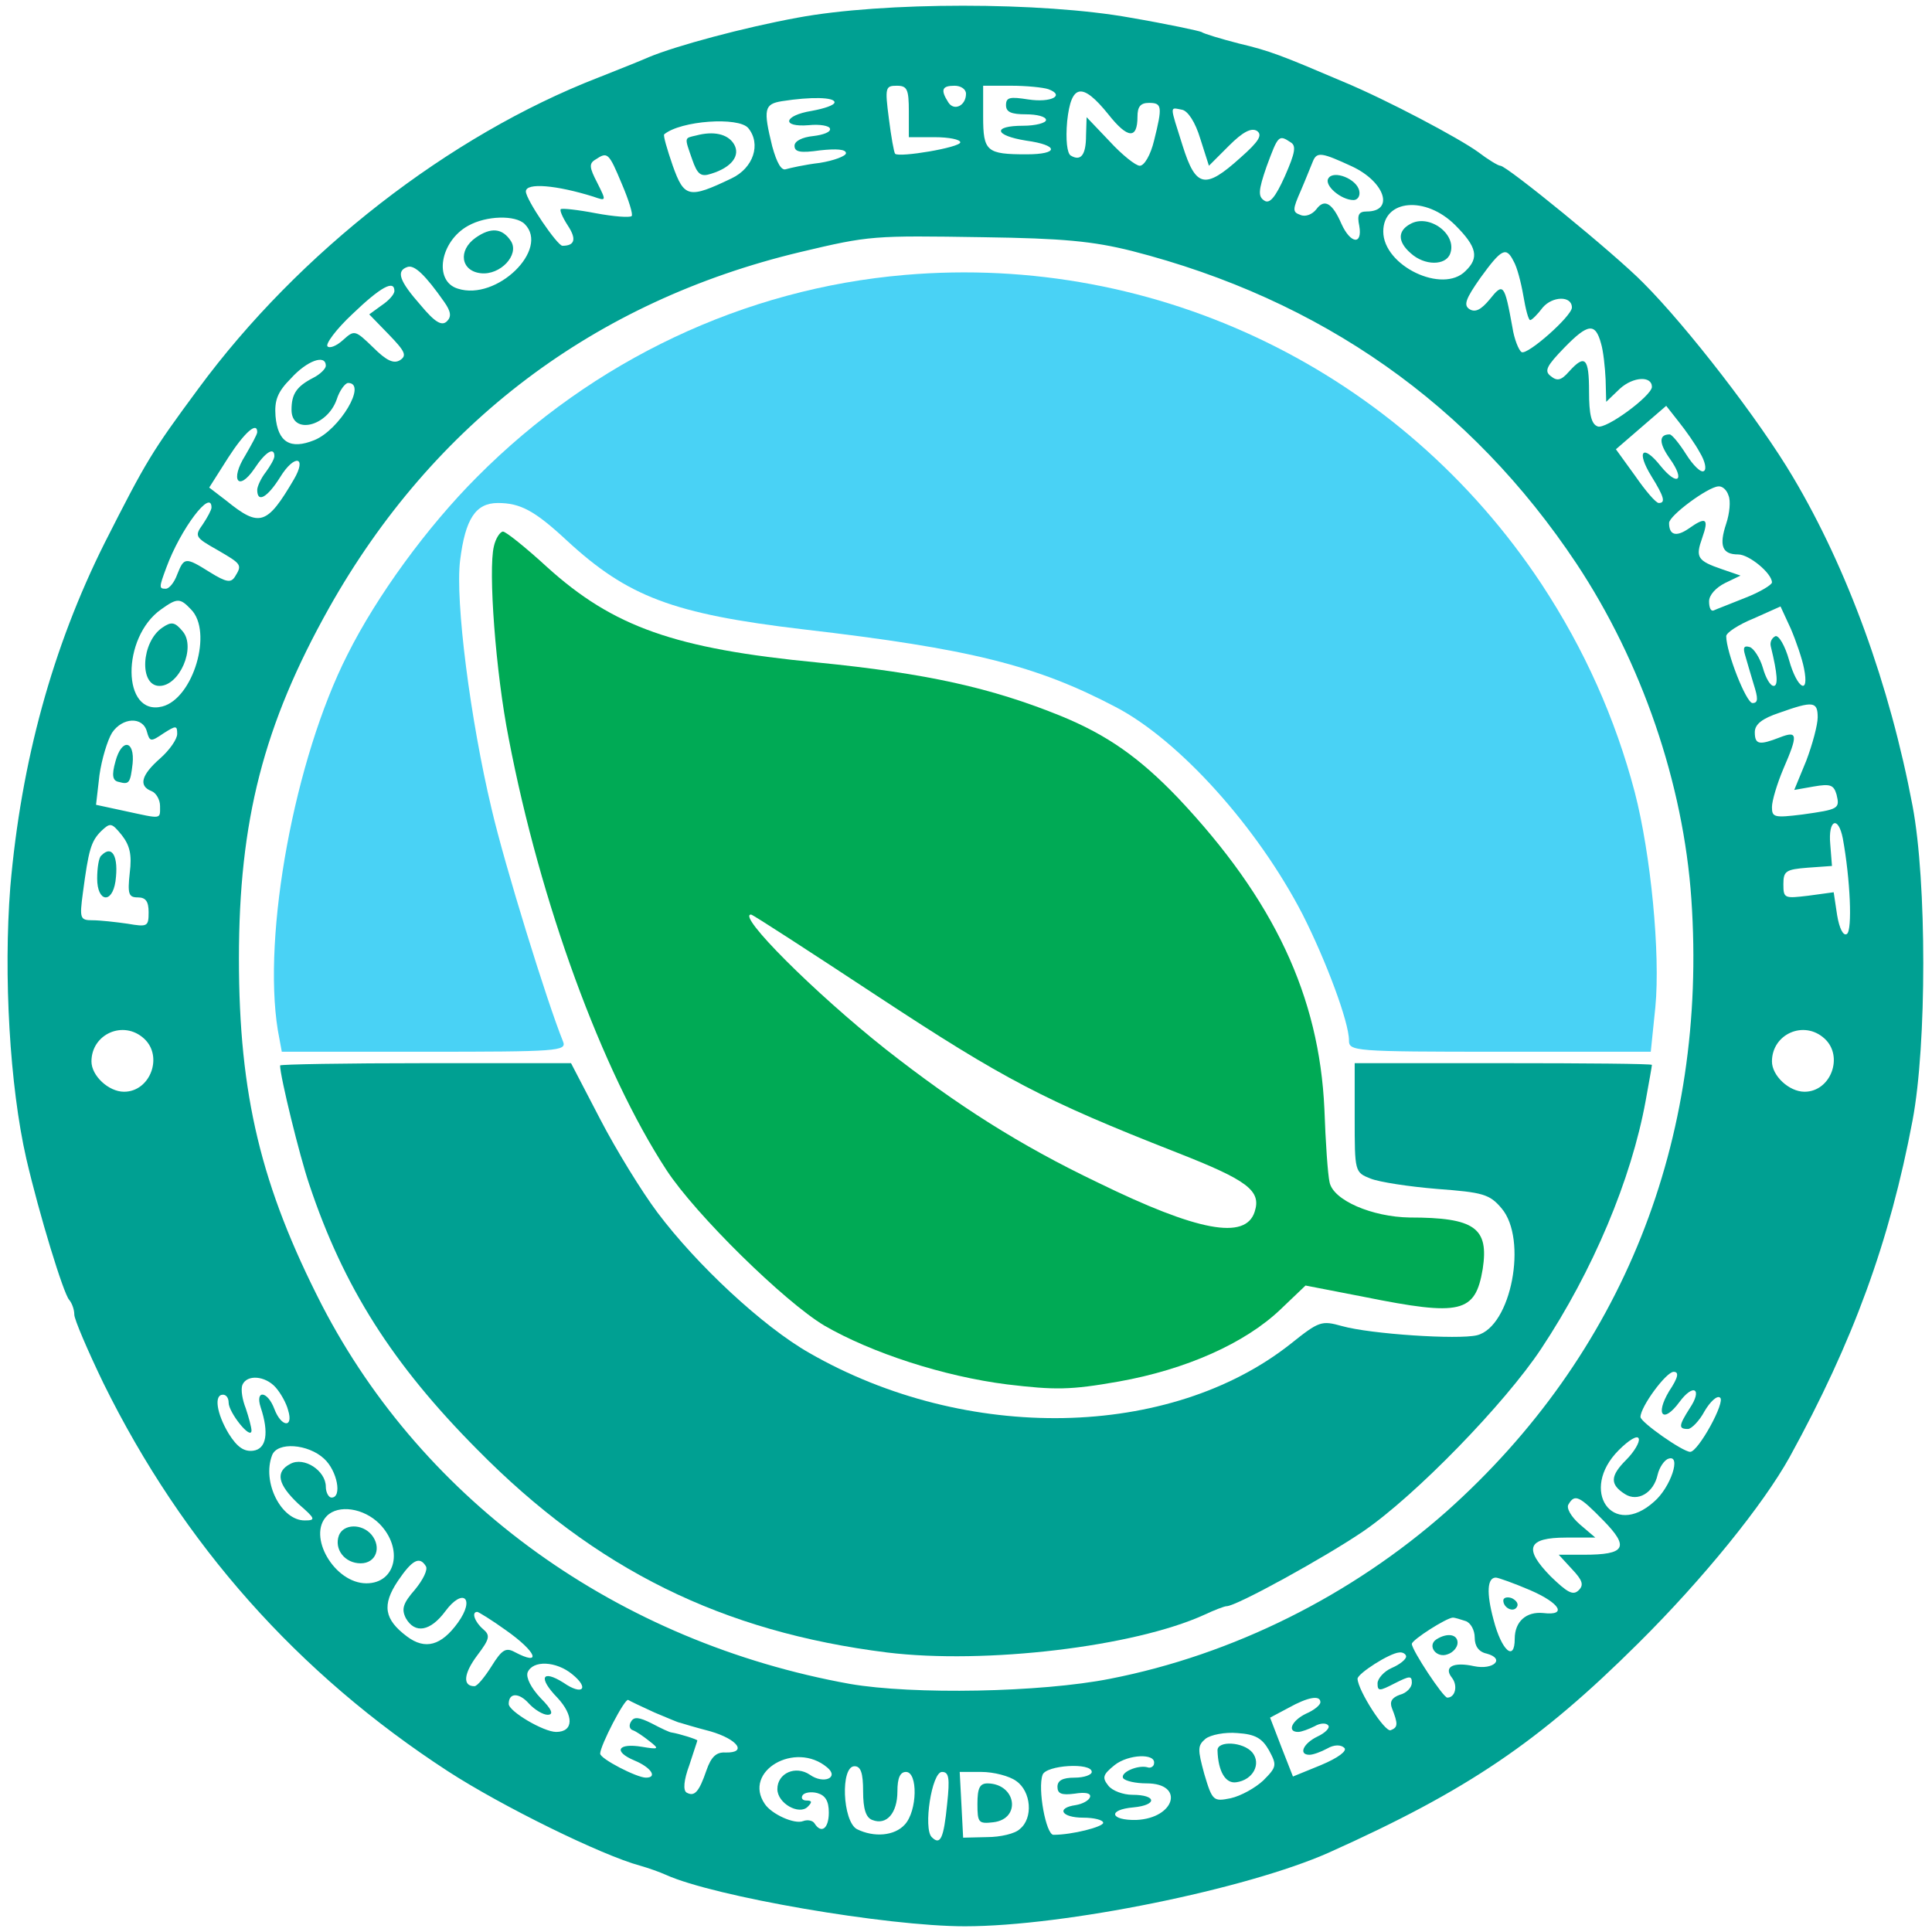 <?xml version="1.0" standalone="no"?>
<!DOCTYPE svg PUBLIC "-//W3C//DTD SVG 20010904//EN"
 "http://www.w3.org/TR/2001/REC-SVG-20010904/DTD/svg10.dtd">
<svg version="1.0" xmlns="http://www.w3.org/2000/svg"
 width="338pt" height="338pt" viewBox="0 0 338 338"
 preserveAspectRatio="xMidYMid meet">

<g transform="translate(0,338) scale(0.1,-0.1)"
fill="#00a092" stroke="none">
<path d="M1395 3349 c-93 -17 -212 -49 -260 -69 -11 -5 -51 -21 -89 -36 -260
-101 -523 -305 -699 -544 -82 -111 -91 -126 -164 -270 -91 -182 -146 -382
-165 -602 -12 -154 -1 -348 28 -475 23 -99 65 -236 75 -247 5 -6 9 -17 9 -26
0 -8 23 -62 51 -120 139 -282 340 -508 603 -679 94 -61 269 -147 336 -165 14
-4 34 -11 45 -16 84 -38 386 -90 523 -90 174 0 493 65 637 129 243 109 368
194 541 366 114 113 219 243 265 326 111 202 175 377 215 589 25 132 25 418 0
550 -40 212 -114 415 -209 575 -59 100 -186 264 -262 340 -50 51 -239 205
-250 205 -4 0 -22 11 -39 24 -33 24 -159 91 -236 123 -108 46 -128 54 -183 67
-31 8 -61 17 -65 20 -4 2 -60 14 -124 25 -155 28 -433 28 -583 0z m195 -164
l0 -45 45 0 c25 0 45 -4 45 -9 0 -9 -107 -27 -114 -20 -2 2 -7 30 -11 62 -7
54 -6 57 14 57 18 0 21 -6 21 -45z m100 31 c0 -21 -21 -31 -31 -15 -14 22 -11
29 11 29 11 0 20 -6 20 -14z m144 8 c30 -11 5 -24 -35 -18 -32 5 -39 4 -39
-10 0 -12 9 -16 35 -16 19 0 35 -4 35 -10 0 -5 -18 -10 -40 -10 -54 0 -51 -17
5 -26 58 -8 58 -24 1 -24 -70 0 -76 5 -76 66 l0 54 49 0 c27 0 56 -3 65 -6z
m105 -44 c34 -43 51 -44 51 -4 0 17 5 24 20 24 23 0 24 -6 9 -66 -6 -25 -17
-44 -25 -44 -7 0 -31 19 -53 43 l-40 42 -1 -32 c0 -34 -9 -46 -27 -35 -6 4 -9
27 -6 60 7 65 26 69 72 12z m-479 21 c0 -5 -18 -11 -40 -15 -49 -8 -54 -29 -5
-25 19 2 36 -1 37 -6 2 -6 -12 -11 -29 -13 -20 -2 -33 -9 -33 -17 0 -11 10
-13 45 -8 28 3 45 2 45 -5 0 -5 -21 -13 -46 -17 -26 -3 -52 -9 -59 -11 -8 -3
-16 11 -24 40 -16 65 -14 74 17 79 51 8 92 7 92 -2z m640 -64 l15 -47 35 35
c24 24 39 32 49 26 10 -7 4 -18 -29 -47 -62 -56 -78 -52 -101 21 -23 73 -23
67 -1 63 10 -2 23 -21 32 -51z m-791 19 c23 -28 9 -70 -29 -88 -75 -36 -83
-34 -103 22 -10 29 -17 53 -15 55 29 24 130 31 147 11z m949 -25 c10 -6 8 -18
-10 -59 -17 -38 -27 -49 -36 -43 -11 7 -11 17 4 60 20 54 21 56 42 42z m-1170
-73 c12 -28 20 -54 17 -56 -3 -3 -31 -1 -63 5 -31 6 -59 9 -61 7 -2 -2 3 -14
12 -28 16 -24 13 -36 -9 -36 -9 0 -64 81 -64 95 0 16 54 11 118 -9 23 -8 23
-8 7 24 -14 27 -15 34 -3 41 21 14 23 12 46 -43z m1277 31 c58 -27 75 -79 26
-79 -14 0 -17 -6 -13 -25 6 -34 -15 -32 -31 3 -16 37 -30 45 -44 26 -7 -9 -19
-14 -28 -10 -14 5 -14 9 1 43 9 21 18 44 21 51 7 17 16 15 68 -9z m181 -103
c38 -38 42 -57 18 -80 -40 -41 -144 9 -144 69 0 56 74 63 126 11z m-1628 2
c44 -44 -49 -135 -117 -113 -43 13 -31 83 18 110 32 18 83 19 99 3z m1062 -47
c332 -85 593 -269 778 -547 114 -172 187 -384 201 -587 29 -422 -121 -797
-428 -1071 -166 -147 -374 -251 -589 -293 -121 -24 -345 -28 -455 -9 -405 73
-745 317 -924 663 -106 207 -145 367 -145 606 0 241 43 409 158 614 182 323
464 536 824 622 122 29 127 29 320 26 140 -2 192 -7 260 -24z m668 -18 c6 -10
13 -37 17 -60 4 -24 9 -43 12 -43 3 0 13 10 22 22 17 20 51 21 51 0 0 -15 -78
-84 -88 -78 -5 3 -13 23 -16 43 -14 77 -16 79 -40 49 -15 -18 -25 -23 -35 -17
-11 7 -7 18 19 55 37 51 45 55 58 29z m-1871 -71 c12 -17 13 -26 5 -34 -9 -9
-21 -2 -46 28 -37 42 -44 60 -23 67 12 4 31 -14 64 -61z m-87 19 c0 -6 -10
-17 -22 -25 l-22 -16 34 -35 c29 -30 32 -37 20 -45 -11 -7 -24 -1 -47 22 -32
31 -33 31 -53 13 -11 -10 -23 -15 -27 -11 -4 4 15 30 44 57 49 47 73 60 73 40z
m2111 -92 c4 -13 7 -42 8 -63 l1 -39 24 23 c23 21 56 23 56 3 -1 -16 -81 -75
-95 -69 -11 4 -15 21 -15 61 0 59 -7 66 -35 35 -14 -16 -21 -17 -32 -8 -12 9
-7 18 24 50 41 42 54 44 64 7z m-2231 -39 c0 -5 -10 -15 -22 -21 -29 -15 -38
-28 -38 -56 0 -44 62 -30 79 18 5 16 15 29 20 29 34 0 -15 -82 -59 -100 -42
-17 -64 -4 -68 42 -2 27 3 42 27 66 28 31 61 43 61 22z m2404 -152 c9 -15 12
-29 7 -32 -5 -4 -19 10 -31 29 -12 19 -25 35 -29 35 -19 0 -19 -15 0 -42 28
-39 14 -50 -16 -13 -31 39 -43 26 -16 -18 23 -37 25 -47 13 -47 -5 0 -23 21
-41 47 l-34 47 44 38 44 38 22 -28 c12 -15 29 -39 37 -54z m-2524 36 c0 -4
-10 -22 -21 -41 -27 -43 -12 -64 16 -23 19 29 35 39 35 22 0 -5 -7 -17 -15
-28 -8 -10 -15 -25 -15 -31 0 -24 18 -13 40 22 25 41 48 37 24 -4 -47 -80 -60
-84 -118 -37 l-30 23 33 52 c29 45 51 64 51 45z m2574 -111 c4 -9 2 -31 -4
-49 -13 -39 -7 -54 21 -54 19 0 59 -33 59 -49 0 -4 -21 -17 -47 -27 -27 -11
-51 -20 -55 -22 -5 -2 -8 5 -8 16 0 11 12 24 28 32 l27 13 -32 11 c-44 15 -47
21 -35 55 12 34 7 38 -24 16 -22 -15 -34 -11 -34 10 0 13 68 63 86 64 7 1 15
-6 18 -16z m-2654 -21 c0 -4 -7 -17 -15 -29 -15 -21 -14 -23 25 -45 43 -25 44
-26 31 -47 -7 -11 -15 -10 -44 8 -43 27 -45 26 -57 -4 -5 -14 -14 -25 -20 -25
-12 0 -12 2 1 37 25 68 79 139 79 105z m-36 -178 c39 -39 4 -156 -50 -170 -71
-18 -72 121 -2 170 28 20 33 20 52 0z m2822 -103 c10 -49 -12 -36 -26 14 -7
25 -18 44 -24 42 -6 -3 -10 -10 -8 -18 12 -49 13 -69 5 -69 -6 0 -14 14 -19
32 -5 17 -16 34 -23 36 -10 3 -12 -1 -8 -14 3 -11 10 -34 15 -51 8 -25 8 -33
-2 -33 -11 0 -46 89 -46 117 0 6 21 20 48 31 l47 21 18 -39 c9 -21 20 -53 23
-69z m24 -86 c0 -13 -9 -47 -20 -76 l-21 -51 34 6 c29 5 35 3 40 -14 6 -25 4
-26 -60 -35 -49 -6 -53 -5 -53 13 0 11 9 41 20 67 26 60 25 67 -6 55 -36 -14
-44 -13 -44 9 0 14 13 24 43 34 59 21 67 20 67 -8z m-2923 -25 c5 -18 7 -18
29 -3 22 14 24 14 24 -1 0 -9 -13 -28 -30 -43 -33 -29 -38 -48 -15 -57 8 -3
15 -15 15 -26 0 -24 4 -23 -61 -9 l-51 11 6 52 c4 28 14 61 22 74 18 27 54 29
61 2z m-30 -247 c-4 -37 -2 -43 14 -43 14 0 19 -7 19 -26 0 -25 -2 -26 -37
-20 -21 3 -48 6 -61 6 -22 0 -23 3 -17 48 10 75 14 90 32 108 16 15 18 15 36
-7 14 -18 18 -34 14 -66z m2997 60 c13 -71 17 -161 7 -167 -6 -4 -13 9 -17 33
l-6 40 -44 -6 c-42 -5 -44 -5 -44 20 0 23 4 26 43 29 l42 3 -3 38 c-4 43 14
51 22 10z m-2972 -350 c34 -31 11 -93 -35 -93 -27 0 -57 28 -57 53 0 48 56 73
92 40z m2940 0 c34 -31 11 -93 -35 -93 -27 0 -57 28 -57 53 0 48 56 73 92 40z
m-272 -617 c-25 -42 -10 -57 18 -19 25 34 41 23 18 -11 -19 -30 -20 -36 -3
-36 6 0 20 14 29 31 10 17 22 28 27 24 11 -6 -38 -95 -52 -95 -13 0 -87 52
-87 61 0 18 45 79 58 79 10 0 8 -10 -8 -34z m-2438 7 c9 -10 19 -28 22 -40 10
-32 -12 -30 -24 2 -12 32 -34 34 -24 3 15 -45 10 -73 -13 -76 -16 -2 -28 6
-43 30 -21 35 -26 68 -10 68 6 0 10 -6 10 -14 0 -17 39 -66 40 -49 0 6 -5 24
-10 39 -6 15 -9 33 -6 41 8 19 40 16 58 -4z m2363 -127 c-28 -28 -29 -43 -2
-60 22 -14 50 2 57 34 3 13 12 26 19 28 23 8 4 -50 -25 -75 -73 -66 -132 20
-62 90 18 18 33 27 35 20 2 -6 -8 -23 -22 -37z m-2278 2 c23 -21 32 -68 13
-68 -5 0 -10 9 -10 19 0 28 -38 53 -62 40 -27 -14 -22 -36 14 -70 30 -26 31
-29 11 -29 -41 0 -75 67 -57 114 9 24 63 20 91 -6z m2238 -108 c46 -47 39 -60
-34 -60 l-44 0 23 -25 c19 -20 21 -28 12 -37 -10 -10 -20 -4 -49 24 -48 49
-41 68 27 68 l51 0 -27 23 c-16 14 -24 29 -20 35 11 19 19 15 61 -28z m-2141
-6 c42 -43 29 -104 -23 -104 -56 0 -104 83 -69 118 20 20 64 14 92 -14z m81
-74 c4 -6 -5 -24 -19 -41 -21 -24 -24 -34 -16 -50 16 -28 43 -23 69 12 31 42
53 23 22 -20 -29 -40 -57 -48 -89 -24 -40 30 -44 55 -16 97 25 37 38 44 49 26z
m1932 -42 c53 -23 65 -45 23 -40 -30 3 -50 -15 -50 -45 0 -41 -23 -21 -37 33
-13 48 -11 74 4 74 4 0 32 -10 60 -22z m-1792 -70 c54 -38 64 -64 15 -38 -15
8 -22 4 -40 -25 -12 -19 -25 -35 -30 -35 -21 0 -19 22 5 54 22 29 23 35 10 46
-14 12 -21 30 -10 30 2 0 25 -14 50 -32z m1679 16 c9 -3 16 -16 16 -29 0 -15
7 -25 21 -28 33 -9 12 -29 -22 -22 -36 8 -54 -1 -39 -20 11 -14 6 -35 -8 -35
-7 0 -62 83 -62 94 0 7 61 46 72 46 3 0 13 -3 22 -6z m-104 -62 c0 -5 -11 -14
-25 -20 -14 -6 -25 -19 -25 -27 0 -14 3 -14 30 0 26 13 30 14 30 1 0 -8 -9
-18 -21 -21 -14 -5 -18 -12 -14 -23 11 -28 11 -34 -2 -39 -10 -4 -57 69 -58
90 0 9 56 45 73 46 6 1 12 -3 12 -7z m-1459 -31 c31 -25 18 -38 -15 -15 -38
24 -45 9 -11 -26 29 -31 29 -60 -2 -60 -22 0 -83 36 -83 49 0 20 18 20 35 1
10 -11 25 -20 33 -20 11 0 8 9 -12 29 -17 18 -26 36 -23 45 9 22 50 20 78 -3z
m144 -67 c22 -9 42 -18 45 -18 3 -1 26 -8 53 -15 48 -14 65 -38 26 -37 -16 1
-25 -8 -33 -31 -13 -38 -21 -47 -35 -39 -6 4 -5 21 5 48 7 22 14 42 14 43 0 2
-32 12 -45 14 -3 0 -18 7 -35 16 -22 11 -31 12 -36 3 -4 -6 -3 -13 3 -15 6 -2
19 -11 29 -19 18 -14 17 -15 -13 -10 -42 7 -51 -8 -13 -24 29 -12 41 -30 20
-30 -16 0 -80 33 -80 42 0 14 43 97 49 94 3 -2 24 -12 46 -22z m1165 18 c0 -5
-11 -14 -25 -20 -25 -12 -34 -32 -14 -32 6 0 19 5 29 10 10 6 21 6 24 1 3 -4
-6 -13 -19 -19 -25 -12 -34 -32 -14 -32 6 0 20 5 31 11 12 7 24 7 30 1 5 -5
-10 -17 -41 -30 l-49 -20 -20 51 -20 52 32 17 c34 19 56 23 56 10z m-90 -84
c14 -26 14 -29 -10 -53 -14 -13 -39 -27 -57 -31 -30 -6 -32 -5 -46 42 -12 44
-12 50 2 62 9 7 34 12 56 10 31 -2 43 -9 55 -30z m-773 -30 c22 -18 -6 -30
-30 -13 -25 17 -57 3 -57 -25 0 -25 38 -46 53 -31 8 8 8 11 -2 11 -7 0 -10 4
-7 9 3 5 15 7 26 4 14 -4 20 -14 20 -34 0 -28 -13 -38 -25 -19 -3 5 -12 7 -20
4 -15 -6 -55 12 -67 30 -39 57 53 111 109 64z m572 7 c0 -5 -6 -9 -11 -7 -17
5 -49 -9 -43 -19 4 -5 22 -9 41 -9 67 0 50 -61 -18 -64 -46 -1 -51 18 -5 22
42 4 41 22 -2 22 -16 0 -35 7 -42 16 -11 14 -10 19 11 36 24 19 72 21 69 3z
m-509 -49 c0 -31 5 -46 16 -50 25 -10 44 12 44 50 0 24 5 34 15 34 21 0 20
-68 -2 -92 -18 -20 -54 -23 -84 -8 -25 14 -29 110 -4 110 11 0 15 -12 15 -44z
m400 34 c0 -5 -13 -10 -30 -10 -21 0 -30 -5 -30 -16 0 -12 7 -15 30 -12 19 3
29 1 27 -6 -2 -6 -13 -12 -25 -14 -35 -5 -25 -22 13 -22 19 0 35 -4 35 -9 0
-7 -54 -21 -87 -21 -13 0 -28 81 -19 105 6 17 86 22 86 5z m-253 -56 c-6 -61
-12 -73 -27 -58 -15 15 0 114 18 114 12 0 14 -10 9 -56z m121 40 c26 -18 30
-65 6 -84 -8 -8 -34 -14 -57 -14 l-42 -1 -3 58 -3 57 38 0 c21 0 49 -7 61 -16z"/>
<path d="M1218 3143 c-21 -5 -21 -2 -7 -42 9 -26 15 -31 33 -25 36 11 52 32
40 52 -11 18 -36 23 -66 15z"/>
<path d="M2324 3068 c-8 -12 22 -38 44 -38 7 0 12 7 10 16 -4 21 -45 37 -54
22z"/>
<path d="M2467 2988 c-22 -12 -22 -31 1 -51 24 -22 61 -22 69 -1 13 34 -37 71
-70 52z"/>
<path d="M832 2964 c-31 -22 -26 -58 9 -62 34 -4 68 32 53 56 -15 23 -35 25
-62 6z"/>
<path fill="#49d2f5" d="M1583 2899 c-281 -24 -545 -149 -748 -353 -88 -88 -176 -209 -227
-311 -93 -183 -149 -490 -122 -657 l7 -38 249 0 c234 0 250 1 243 18 -28 69
-102 308 -125 407 -37 155 -64 364 -55 435 9 72 27 100 66 100 39 0 64 -13
120 -65 107 -99 186 -129 414 -156 293 -34 408 -63 547 -136 111 -58 248 -210
327 -363 41 -81 81 -188 81 -220 0 -19 7 -20 264 -20 l264 0 8 78 c9 94 -8
268 -36 376 -34 129 -88 250 -163 364 -246 372 -671 579 -1114 541z"/>
<path fill="#00aa55" d="M864 2424 c-10 -41 3 -220 26 -336 55 -287 163 -582 276 -755 51 -78
206 -230 276 -272 83 -48 209 -89 320 -103 84 -10 110 -10 195 5 118 21 221
67 283 126 l44 42 103 -20 c169 -34 194 -28 207 49 11 72 -14 90 -128 90 -65
1 -134 30 -140 62 -3 13 -7 70 -9 128 -9 197 -88 366 -256 544 -68 71 -124
110 -204 143 -123 50 -236 75 -427 94 -249 24 -357 62 -473 167 -37 34 -72 62
-77 62 -5 0 -13 -12 -16 -26z m673 -788 c219 -144 289 -181 521 -272 125 -49
149 -67 137 -104 -16 -50 -100 -34 -274 51 -138 66 -246 135 -371 233 -125 99
-262 236 -236 236 3 0 103 -65 223 -144z"/>
<path d="M490 1516 c0 -19 34 -158 51 -208 60 -180 146 -315 294 -464 207
-210 429 -319 717 -355 172 -21 432 10 555 66 17 8 35 15 39 15 17 0 173 86
239 131 92 63 248 224 311 319 91 137 158 297 183 434 6 33 11 61 11 63 0 2
-117 3 -260 3 l-260 0 0 -95 c0 -95 0 -96 28 -107 15 -6 67 -14 116 -18 80 -6
92 -9 113 -34 46 -54 17 -207 -43 -222 -33 -8 -186 2 -236 16 -36 10 -40 9
-90 -31 -211 -167 -567 -174 -842 -16 -81 46 -197 154 -266 246 -27 36 -72
109 -100 163 l-51 98 -255 0 c-140 0 -254 -2 -254 -4z"/>
<path d="M284 2282 c-37 -25 -41 -102 -5 -102 35 0 64 67 41 95 -14 17 -20 18
-36 7z"/>
<path d="M202 2048 c-7 -25 -5 -34 6 -36 18 -5 20 -2 24 32 4 41 -19 45 -30 4z"/>
<path d="M177 1883 c-4 -3 -7 -21 -7 -40 0 -41 26 -45 32 -5 6 44 -6 65 -25
45z"/>
<path d="M593 694 c-9 -24 10 -49 38 -49 27 0 37 28 19 50 -17 20 -49 19 -57
-1z"/>
<path d="M2630 580 c0 -13 18 -22 24 -11 3 5 -1 11 -9 15 -8 3 -15 1 -15 -4z"/>
<path d="M2513 512 c-17 -11 0 -34 20 -26 9 3 17 12 17 20 0 15 -18 18 -37 6z"/>
<path d="M2130 318 c1 -37 14 -59 33 -56 29 4 44 32 28 52 -16 19 -61 21 -61
4z"/>
<path d="M1710 224 c0 -33 2 -35 28 -32 49 6 40 67 -10 68 -14 0 -18 -8 -18
-36z"/>
</g>
</svg>
